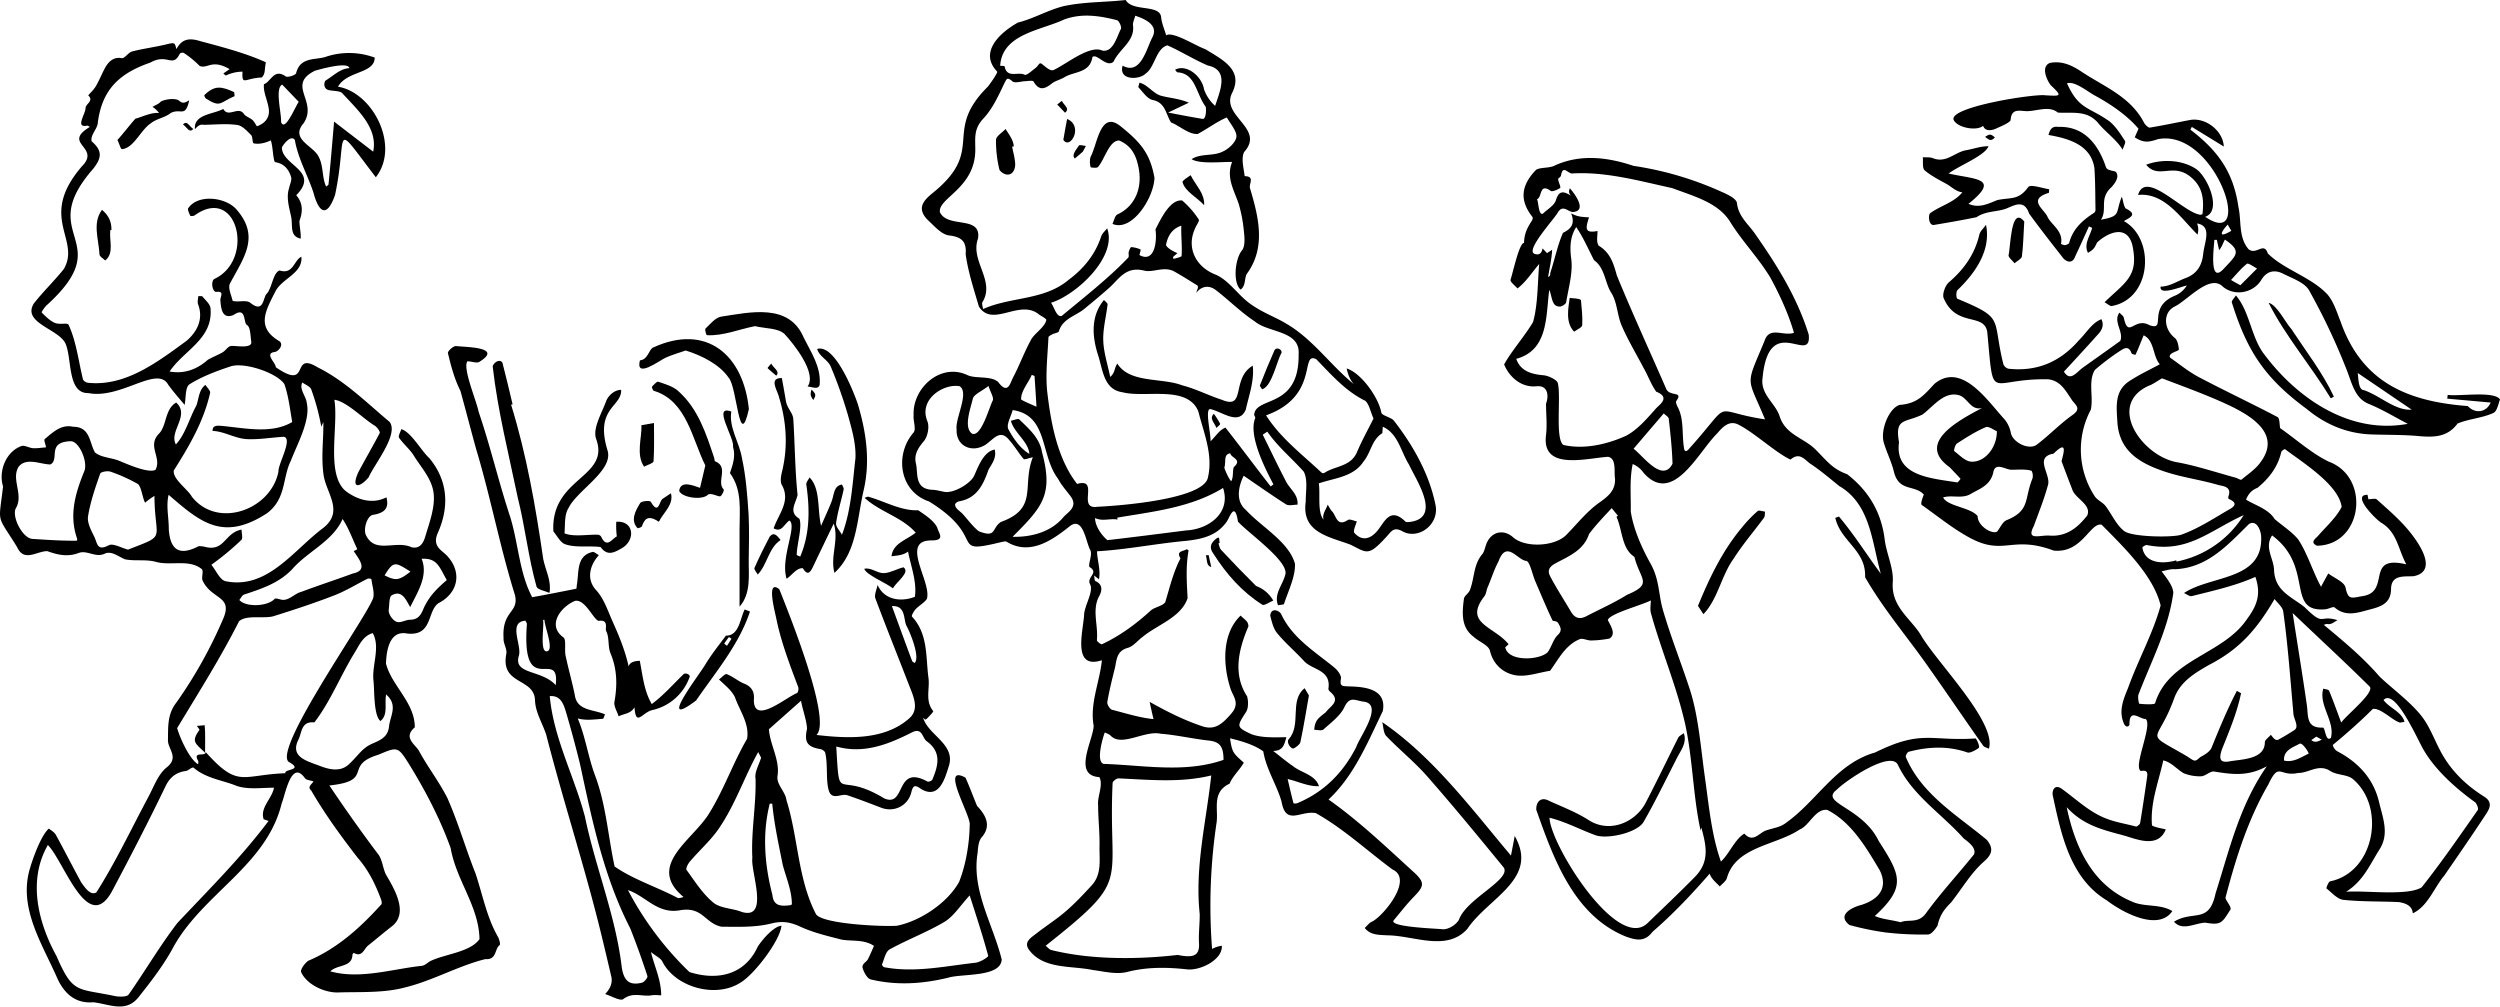 <svg viewBox="0 0 1796.7 723.4" xmlns="http://www.w3.org/2000/svg">
	<style type="text/css">
		path { fill: black; }
		@media screen and (prefers-color-scheme: dark) {
			path { fill: white; }
		}
	</style>
	<path
		d="M1543,308.9c4.7,7.6,9,.3,13.9-3.1,8.8-6.3,17.8-12.6,26.6-19,2.7-6.4-5.4-14-.6-20.3,1.1,1.2,2.7,2.2,3.1,3.5,3.4,15.8,7.4-.7,18.5,5.5,12.9,4.6-2.5-13.1,19-21.5a18.5,18.5,0,0,0,7.8-7c-3.6.6-20,7.6-18.8.8,6.7-.1,12.4-4.2,18.6-6.4,7.7-3.1,11.2-9.1,12-17.2s6.7-20-4.4-21.8a12.2,12.2,0,0,1,.3,8c-11.9-11.7-23.7-30.4-42.7-28.5,5.3-18.5,32.4,12.6,44.5,14.2.5.2,1.8-.3,1.8-.6,1-9.3.6-18.1-7-25.2-13.5-12.9-24.2,1.1-33.5-10.1,10.6-4.1,25.3-3.8,35.5,2.8,8.3,5,19.5,30.3,6.9,34.6,36.3,24.7,7.5-63.7-33.9-55.8-6.9,2.3-10.3,2.8-16.7-1.3l2.7-6.2c-8.4-9.8-19.8-17.5-31.3-23.8-5.1-2.7-14.7-10.8-20.1-8.8,8.6,18.9,15.3,16.6,30.4,27.2,4.6,3.7,8,9.1,11.3,14.2.7,1.2-1.1,4.1-1.7,6.3-4.6-7.5-12.3-12.6-17.8-19.4-8-9.3-18.7-6.6-28.8-7.3-6-5.1-14.9-1.1-22.1-1-5.3-.1-11.3-2.4-11.8,6.5-1.1,2.1-7.3,4.5-10,5.8s-8.1,2.9-9.8-1.8c-4,3.8-18,1.8-21.1-4.1-4.3-9.4,58.5-19.1,66-17.8,11.1.6,12.2.8,3.7-7.3-2.8-3.6-7.3-13.4-.5-16,9-1.7,16.4,2,23.8,7.1,16.6,10.7,34.5,17.7,44,36.3,1,1.4,2.9,3.3,4,3.1,9.6-1.6,19-3.6,28.5-5.4,11.5-2.3,24.1,7.8,24.6,19l-23-14.1c-.3.7-.7,1.3-1,2,19.8,15.1,30.9,30.5,34.5,55.5,2.3,10.1-.1,21.6,7.2,30.3,5.5,4.8,11.1-5.6,13.9,3.1,11,11.1,29.9,16.7,41.4,28,5.5,5,8,13.7,11,21.2,15.1,42.8,47,56.9,89.8,60.4.6.1,1.3,0,1.7.3,5.5,5.7,13.4,4.2,16.3-2.7l-31.2-2.8.3-2.7c8.5,1.2,33.1-3,37.6,3.2-1.2,3.5-2.2,8.7-4.8,9.8-8,3.7-17.7,4.2-25.7,7.6-7.2,9.8-17,10-27.9,9s-23-.8-34.5-1.2c-17.4-.7-32.8-7.3-45.9-18.2-29.9-22-42.9-41.3-53.9-76.6-.5-1.1,1.9-3.4,2.9-5.1,10.2,12,10.9,30.5,20.7,42.8,23.9,31.7,61.5,57.2,102.8,49.5-9-4.7-18.2-10.3-28-14.3s-11.9-14.1-15.5-23.5a459.6,459.6,0,0,0-27.4-58.1c-3.2-5.7-12-8.6-18.7-12s-12.1-1.4-15.6,4.4c-5.8,9.6-19.3,12-27.7,4.9-9.3-9.4-25.4,9.8-34.4,14.2s-8,16.3-.3,22.5c2.1,1.6,2.9,5.5,3.1,8.5,0,1.3-8,2.3-6.3,5.8,6.8,4.8,13.4,10.2,20.8,14.1,18.6,9.8,37.7,18.8,56.4,28.6,1.6.8,1.4,5.4,1.9,8,10.7,7.4,22.8,18.3,35,24.1,30.3,11.3,24.3,59.9-8.5,60.4-4.7-2.1-2.1-4.4.6-6.9,5.9-6.9,13.1-13.1,17.1-21-2.1-15.9-27.9-31.8-40.7-41.5-.3-.2-2.5,1.2-2.7,2.1-2.5,10.8-8.8,18.9-17.1,25.7-4.2,1.6-6.6,4.4-8.2,8.5,6.9,4.2,16.2,6.8,20.5,13.9,5.7,4.9,12.3,9,17,14.7,6.6,9.9,10.7,23.8,16.4,34,2-3.8,3.6-6.7,5.2-9.6,4.3,3.4,11.6,6.1,12.4,10.2,1.9,8.8,3.9,7.6,11.7,6.2,21.7-2.8,1.5-30.1,32-22.9-5.9-10.7-6.5-23-18-29.9-3.5-2-21.9-20.2-9.9-20.1.3,1.5.6,3,.6,3.2,2.3,0,5-.8,6,.1,7.6,6.8,15.4,13.5,22,21.2s23.5,30.1,4.6,34c-7.2.4-16.2-1.2-16.3,9.3s-7.8,12.7-15.5,14.7-16.9,5.6-25-1.5c-1-1-4.4,1.1-6.8,1.3-28.7,2.4-7.6-30.5-38.2-53.1-5.7,8.6,1.1,16.5,1.4,24.6.5,15.5,12.7,19.5,21.9,26.9,14.7,14.5,10.1,5.2,23.7,9.4-1.7.9-3.2,2.2-5,2.7s-2.5-.5-4.8.7c14.1,11.7,28.1,23.3,40.1,37.2,9.6,9.1,20.7,17,29.2,27.2,6.8,8.1,10.3,18.9,15.6,28.3,7.3,12.9,17.8,22.9,30.3,30.7,6.5,4.1,3.9,8.7,1.2,12.8-9.7,14.8-19.8,29.4-29.8,43.9-7.5,8.9-11.8,22.1-22.7,27.2-.3-5.6-5.5-7.4-10.1-8.1-13.2-.6-26.5-.2-39.7-1.6-4.3-.4-8.3-5.1-12.2-8.2-.3-.3,1.4-4.8,2.6-5.1,31.8-6.5,40.3-53.1,16.5-73.4-4-3.5-11.5-2.8-16.2-5.8-8.5-5.6-15.5,1.4-23.2,1.3-13.7,3-13.6-8.4-21.5,8.3-14.8,25.5-23.4,53.2-30.8,81.4.1,2,4.5,6.4,3.6,8.5-6.2,9.5-6.4,11.4-18.2,9.4-7.7.4-16.3,6.2-22.4-.7,14.1-8.5,25.2,1.9,29.9-20.4,10.1-31.9,17.2-63.1,36.8-91.3-13.8,7.7-25.7,5.7-37.8,3.8-2.8-.5-6.1,3.2-9.3,3.4a30.9,30.9,0,0,1-12.4-2.1c-5-2.7-8.9-8-14.9-9.3-3.4,15.6-9.5,30.6-8.1,46.7,1.6,1.3,7.4,2.2,9.9,2.9-5.3,13.2-19.5,7.6-28.9,4.7-16.1-4.4-30.2-7.4-42.3-20.7,6.1,29.2,18.6,56,46.8,67.8,8.9,4.2,20.5,1.5,29.1,6.9-10.1,14.9-36.2.7-46.9-7.6-26.7-16-33-47.7-39.1-75.9-.4-4.1,1.9-7.6,6.4-4.5,8.8,6.3,16.9,13.9,26.4,18.9s17.9,5.8,27,8.3c.8.2,2.9-1.5,3.1-2.6,1.7-10.5,3.3-21.1,4.8-31.7.4-2.9,1.4-6.7-4.2-5.6-6.2-2.4,8.8-33.4,3.3-37.4-4.2.3-11.8-8.3-11.6,4.2-1.1,2.1-3,1.3-3.9-.7-4.1-9.1-.5-17.5,2.9-25.8,7-19.6,18.1-39.6,23.4-59.3-5.2-21.6-27-42.4-42.4-58-8.3-1.9-14,20.7-34.4,18.6-31.1-11.6-36,5-62.5-10.4-11.3-6.4-21.7-14.9-32.4-22.4-1.1-1.2,1.1-6.2,1.5-7.5-6.8-7.3-17.8-1.7-21.5-16.4-1.7-7.1-5.1-13.7-7.2-20.7-2.8-9.3,3.8-25,11.3-27.3,12.4-.9,17.1-6.5,25-15.1,19.7-16.3,38.4,12.5,50.7,25.8a22.1,22.1,0,0,1,4.3,9.6c1.5,6.8,13.1,12.5,18.7,8.2,8.8-6.7,16.5-14.8,25.5-21.2,6.9-4.8,2-7.3-.4-10.9-4.4-6.4-8-13.8-17-14.8-43.8-.9-38.8,18.6-43.8-34-2.2-14.1-22.3-3.1-31.3-24.3-1.2-2.7,1-9,3.6-11.3,10.9-9.3,18.7-20.2,22-34.3.6-2.6,3.1-4.7,4.8-7.1,3.8,18.4-7.9,34.8-20.5,46.9-1.1,1-1,5.7-.1,6.2,34.6,14.4,24.7,13.4,33.1,47.1a5.4,5.4,0,0,0,3.7,3.2c20.4,2.2,37.1-4.9,50.5-20.4,5.3-5.1,9.3-12.5,16.2-15.2,1.9,3.6.8,7.2-1.7,10.1C1559.9,290.6,1551.5,299.7,1543,308.9Zm202.8,373.8c13.5-1.1,44.3,3.2,54.3-3.2,14.2-17.9,27.2-36.8,40.3-55.5.7-1-.5-4.1-1.7-5.5-14-10-28.9-23.4-37.2-37.8-4-6.5-20.4-44.9-28.8-35.8,4.3,5.9,13,8.3,15.1,15.7-1.4.1-3.1.8-4,.3-5.5-2.1-13.3-10.4-18.8-9.6-8.9,8.9-19.3,18.1-28.8,25.9a7.4,7.4,0,0,0,3.2,4.5c15.2,8,26.1,19.7,30.1,36.6,2.6,11.1,7.5,22.6.4,33.8S1758.3,674.8,1745.8,682.7ZM1611.9,303.6c-5.1-5.7-3.8-17.3-11.6-20.8-2,4.7-3.7,9.5-5.9,14,0,.1-2.6-.5-2.8-1.1-2.2-6.2-5.9-3.2-8.9-1.3a172.9,172.9,0,0,0-17.4,13.2c-5.1,8-.9,19.8-3,28.7a61.2,61.2,0,0,0,2.8,62.1c1.8,2.8,5.6,4.3,7.7,6.9,4.6,6,7.8,13.8,13.6,18.2s35.6,4.7,41.2,2.5c11.6-4.2,22.3-11.1,33-17.4,2-1.2,9.7-4.5.9-8.2-.3-.1-.5-1.2-.3-1.8,2.8-7.4-4.4-7.4-7.4-8.3-13-3.8-26.6-5.5-39.3-9.9-16.9-5.8-31.9-14.4-33.1-35.5-.6-10.8-2.2-22.1,8.6-29.2C1597,311.1,1604.7,307.5,1611.9,303.6Zm55.4,234.7,3,1.7c-2.9,14.1-8.5,27.2-13.8,40.5-1.3,4.2-3.1,10.1,5.4,8.5s25.4-1.2,25.5-13.7c-.1-1.7,2.8-3.6,4.3-5.4,1.4,1.5,2.8,4.3,5.2,3.6,4-2.2,7.9-4.5,11.7-7s-.7-8.2-.7-12.2c-2.2-24.4-3.9-48.9-7.3-73.1-.5-3.2-4.1-6-6.2-8.9-12.5,21.3-24.7,35.8-47,47.3-10.1,5.8-20.4,11.7-25,23.6-12.3,34.6-23.3,23.2,9,42.1,5.9,3.9,5.6,4.2,9.6.6,2.8-1.5,6.4-3.5,7.9-6.3C1654.6,565.7,1660.3,551.7,1667.3,538.3Zm-44.4-87.4c-3.3-.3-6.5.9-9.7,1.5,3.2,4.3,8.4,10.6,8.4,15.6-3.5,25.8-15.8,48.9-25,72.9-.7,2,.2,6.7.7,6.7,3.9.4,10.9.7,11.2-.4,9.9-32.1,49.1-34.8,66.3-60.8,7.3-9.9,9.9-18,5.8-30-14.6,6.5-30.2,9.9-45.7,13.8-1.6.4-3.7-1.4-5.6-2.2,19.5-13,57.5-8.8,55.4-41.3-.4-4.1-3.3-11.5-8.7-8.3C1660.7,433.5,1646.1,449.9,1622.9,450.9Zm-9.4-137.2c-4,2.3-6.7,4.4-9.7,5.4-30.8,14.2-3.7,51.7,21.7,55.1,13.8,2.7,27.3,7.2,40.9,10.9,1.5.4,3.6,1.9,4.2,1.4,4.8-4,10.4-7.7,13.9-12.8,16.8-22.9-13.4-36.6-31.2-44.4C1640.1,323.6,1626.6,318.7,1613.5,313.7Zm128.8,247.4c3.2-4.9,23.7-21.2,20.6-25.7-18.7-18.5-35.5-33.9-55.5-53,3.6,23.6,6.9,43.2,10.2,66.2,1.1,7.6-.7,16.7,11.6,16.1,1.7.3,1.8,10.7,5.7,7.4,3-12.1-9-23.4-5.5-35.4,1.5.5,3.8.6,4.2,1.6C1736.6,545.5,1739.2,552.9,1742.3,561.1ZM1484.2,335c-8.2,2.2-10.3-7.4-16.7-9.2-10.9-2.9-18.5,8.4-26.3,14-12.9,6.1-19.8,2.3-16.7,19.9-3.4,24.6,23.9,25.8,41.7,28.8.7.1,2.5-2.5,2.5-2.6-2.5-2.8-5.2-5.5-7.8-8.3C1435.9,359.9,1468.7,343.3,1484.2,335Zm-3.2,77.7c-.1,6.9,10,13.2,13.9,11.2,2.2-2.5,3.8-6.8,6.7-8.2,17.4-6.9,12.7-15.2,18.8-30a8,8,0,0,0-.6-5.5c-3.9-1.4-10.2-.8-14.5-.8s-11.5-5.7-13,1.6c-2,9.8-10.1,12.1-16.3,15.8s-13.6.5-19.8,2.5C1459.2,405.7,1475.9,406.4,1481,412.7Zm60.3-39.4c1.1-4.9,5-16.1-5.6-5.6-.4.4-1.3.2-1.9.5-11.7,3.4.4,15.2-2.4,22.7-2.7,9.9-6.6,19.5-10.1,29.1-5.6,10.6,4.4,6.3,11.1,6.7,12.3,1,20.5-5.6,27.4-14.5,3.1-7.6-8.2-11.9-10.6-18.1S1543.9,380.3,1541.3,373.3Zm82.4,71.2a2.9,2.9,0,0,1,.2.9,73.5,73.5,0,0,0,48.3-33.4c-25,11.4-40.1,27.4-69.7,21.5-1.1,0-3.2,1.4-3.1,1.9C1601.3,447,1614.5,447.2,1623.7,444.5Zm-128.9-92.8c-2.3-.9-6-3.8-8-2.9-7.2,3.1-14,7.4-20.6,11.7-1.4.9-2.5,5.1-2,5.5,3.9,3,8.1,7.5,12.4,7.6C1486.3,374,1494.9,363.4,1494.8,351.7Zm158.1-137.5h-1.8c-.2,4.9-4.1,32.8,6.9,20.6,8.8-9.5,13.3-12.3.7-20.8-1.4,2.5-2.3,5.6-4.2,7.6C1654,219,1653.4,216.6,1652.9,214.2Zm99.1,94.2,1.5-2c1.5,4,.2,15.6,5.1,15.8,11.9,4.1,22.5,14.9,34.3,14Zm-82.2-61.6,12-12c-2.5-1.3-6.3-4.2-7.3-3.4-4.2,3.3-7.7,7.7-11.4,11.6C1664.5,243.9,1666,244.7,1669.8,246.8Zm49.1,336.6c-.3-1.6-4.3-7.5-6.3-7.2-5.2,2.8-12,4.9-11.4,12.2C1707.8,590,1713.2,586.1,1718.9,583.4Zm-55.6-375.7-2.6-4.5C1655.3,209.1,1654,213.2,1663.3,207.7Zm61.1,363.5-3.6,2.5c2.6,2.1,4.8,1,7.5-.3Z"
		transform="translate(-59.7 -41.8)"/>
	<path
		d="M897.8,67.2c4.8-3.2,22,8,28.1,9.9,12.1,7.5,27.7,14.8,19.3,31.5s24.1,25.4,8.6,42.5c-2.3,4.9-.1,12.1.4,17.3,7.5.1,3.1,5.3,3.8,8.5,6.2,20.7,11.8,42.7-2.3,61.8-1.8,3.5-.6,8.5-4.4,11.2-5.6-4.7-4.2-22,1.1-28.3,2.4-3.3,1.7-9.5,1.2-14.2a103.4,103.4,0,0,0-3.7-19.2c-3.5-10.1-9.1-19-4.7-30-7.6-.2-23.1,1.7-29.1-2,6.3-4.3,15.7-2,22.4-5.5,4.2-1.8,9.5-6.8,9.8-10.7s-4.3-9.2-6.9-13.8c-7,2.9-14.1,8.3-21,11.9-6.6.3-12.9-5.9-19.1-8.3-3.9-6.2-4-14.4-13.4-16.2-3.8-.9-6.8-5.7-9.9-8.9-.5-.5.4-2.3.6-3.5,6,1.5,9.8,7.8,15.5,9.4s13.1,2,20,5l-14.9,7.1c8.9,1.7,17,3.3,25.2,4.6,2.3-.7,2.2-7.5,1.8-8.8-6.9-9.1-7.2-24-20.2-24.7-.6,0-1.2-1.3-1.8-1.9,8.5-4.4,19.4,5,20.8,14.1a28.9,28.9,0,0,0,8,11.9c3.3-10.3,10.5-25.7-5.2-29-9.9-4.2-19.2-10.1-29.1-14.5-8.2,2.1-9.1,16-15.7,20.3-4.2,4.5-19.6,5.2-16.5-5.7,13,7.1,17-12,21.4-20.4s-4.4-12.9-12.3-15.5c-.6,2.4-2,5-1.6,7.3,1.2,11.2-9.8,16.5-14,25.7-5,4.7-12-6.2-15.2-3.3C843,94.5,831.7,93,824.7,97.3c-2.9,1.8-6.6,2.5-9.2,4.6-5.2,4.1-9.1,5.2-13-1.5-.6-1-4.3-.3-6.6-.2s-6.9,1.5-8.5.1c-3.8-3.1-4-2.4-6,1.6-4.2,8.8-8.4,18.1-14.9,25s-6,12.8-5.9,20.4c1.3,29.6-27,36.5-25.4,47,5.6,11.9,29.9,2,27.4,18.9-5.9,16.1,12.6,30.2,3.2,45.7-.7,1,.2,3.3.4,5,20.1-9,43.9-6.1,61.5-21,10.7-7.9,19.1-18.1,23.4-31.2.7-2.2,2.8-3.9,4.3-5.8,7.5,20.6-22.4,48-40.4,53.5,2,2.1,4,10.9,7.8,9.4,16.2-13.5,33-26.5,47.7-41.8.8-.7.1-2.8.4-4.1s1.3-3.5,1.8-3.5a19.5,19.5,0,0,1,6.7,1.7c.3.1-.5,2.6-.8,4,11.4,6.2,12.7-11.3,11.5-18.4,3.5-6.8,10.4-21.9,19.2-20.8a64.3,64.3,0,0,1,11.9,13.6c.8,1.1-2,4.5-2.8,6.9-5.9,13.1.2,26.8,14.5,32.6,9.7,3.8,16.4,14.8,25.4,21.2s17,9,25.3,13.9c19.4,11.1,32,29.9,49.1,43.8-2.9-3.3-4.3-7.1-5.2-11.3,10.2,3.1,22.8,20.5,24.9,31.6.5,2.5,7.1,3.3,9.2,6.1,13.9,17.9,25.6,38.8,29.9,61.1,2.2,13.7-12.5,24.4-23.8,18.3-6.2-3.5-8-.1-10.9,3.1-14.1,15.6-14.5,12.2-26.9,6.3-15.9-5.8-34.9-8.9-31.8-30.8-.1-6.7,1.7-15.5-1.4-21.5-8.6-9.7-18.9-18.1-26.2-28.8l-3.3,2.2c5.7,11.5,11.2,23.1,17.2,34.5,3.1,5.2,8.4,8.9,7.8,15.8-2.7,0-6.2,1-8.2-.2-10.5-6.7-20.7-13.9-30.5-20.6-3.6,7.3-6.2,18.1,1.6,24.6,10.9,12,31.1,23,35.3,38.8.2,9.5-4.8,19.2-7.9,28.7-.2.7-2.8.6-4.3,1-3.3-8.5,3.9-15,5.4-22.9.8-9.8-26.7-29-34.2-37.2-2.3-15.1-6-3-8-.1-7.2,10.3-17.7,12.6-29.2,13.9-21.3,1.9-42.8,6.3-64.1,7.5.2,6.5,2.7,13.6,1.4,20.1l-3.5-2.7c.3,1.8.3,3.8.9,4,5.9,2.5,4.6,7.6,2.7,10.9-5.3,10-.5,20.9-1.6,31.6.1,1.1,3.1,3.2,3.7,2.9,13.1-6.2,24.5-14.6,35.1-24.3,2.8-2.4,8-3,10.3-5.8,3.2-10.6,5.9-22,11-31.6-3.4-5.4,2-5,4.3-6.5.2-.2,1.5.6,1.5.9-2.1,11.4-1.3,23-.7,34.2-4.7,13.9-21.7,19-32.3,27.8-3.6,2.6-6.7,6.8-10.7,7.9-8.2,2.2-7.9,8.8-9.3,14.7-2,8-4,16.1-5.4,24.2-.3,1.7,1.8,5.1,3.4,5.6,9.8,2.5,19.7,5.7,29.8,6.7-1-4.1-1.9-8.3-2.8-12.4,12.3,6.9,24.9,13.3,38.3,17.7,9,2.8,14.3-2.2,20.5-9.4s1.4-11.9-.5-17.3c-5.7-17.1-6.6-39.9,7.1-53,3.5,3.5,5.5,4,5.6,7.8-7.1,16.4-11.3,34.5-.9,50.3.9,3.6,1,8.4-.8,11.2-6.6,10.3-7.3,10.8,4,16,7.4,2.7,16.8,2.2,25,2.1-1.7,5.9-2.5,9.7-9.5,9.9,4.5,3.4,9.1,7.4,14,10.7,6.1,5.1,16.3,6.3,18.9,14.6-7.7.4-15.7-3.7-22.5-5.1,1.2,5,2.6,11.3,4.2,17.4a4.5,4.5,0,0,0,2.8-.1c19.2-8,32.9-21.9,42.3-40.3,2.4-7.4,20.5-31.3,4.8-32.7-5.8-.9-9.5-4-13.3,4-3,6.3-9.6,11.1-15,16-1.3,1.2-4.4.3-6.7.3.6-7.4,3.3-8.5,8.4-12.7,3-4.3,11.2-7.9,3-14.7-.6-.5-1.3-1.5-1.2-2.1,2.1-13.8-11.6-13.4-17.5-19.9s-13.8-13.2-19.7-20.5c-2.5-3.3-3.5-7.9-4.6-12.1.4-5.4,5.3-4.5,7.7-1.5,8.1,17.6,24.2,27.1,38.3,38.7,2.4,1.9,5.3,5.8,4.8,8.2-1.1,5.7,1.4,5.1,5.3,5.4,12.2.2,27.7,1.9,24.8,17.7-10.9,22.5-20.5,46.3-39,63.6,22,15.5,41.7,34.4,61.6,52.5,7.6,7.1,7.2,9.7-.1,17.2-5.3,5.4-10,11.5-14.9,17.4-1.9,4.6,30.8,5.6,35.1,6.1s10.1-3.3,12-6.8c5.3-15,37.3-28.7,32.3-37.4-18.2-22.2-36.4-44.4-55.3-65.9-9-10.2-19.7-18.8-29.1-28.6-2.2-2.2-2.1-6.6-3-10.1,36.6,25.1,63.9,61.9,92.5,95.9.9-4.7,1.8-9.3,2.7-14.1,17.6,30.9-18.8,44.2-34,66.7-14.8,16.7-38.5,4.8-57.6,4.7-6-.4-12,0-16.2-5.3,1.8-1.6,3.3-3.9,5.4-4.6,8.4-4.4,29.7-30.5,14.6-37.4-18.3-13.5-35.3-29.4-55.1-40.5-10.9-2.2-21.6,9.5-24.7-8.4-3.5-12.1-11-23.2-13.1-36-6.5-4.8-16-7.5-23.9-9.4,1.5,10.5,2.5,10.9,9.9,17.5-2.9,5.2-8,9.6-10.2,15.1-13.1,6.1-7.9,18.4-9.4,28.2a404.2,404.2,0,0,0-3.2,90.6,19.3,19.3,0,0,1,7-2.3c.7,9.8-14.9,17.8-24.6,17-14.5-1.6-28.7-1.9-43.3,1.8-7.7,2-16.7-.3-25-1.4-15.3-3.2-34.7-.4-45.3-14-4.8-6,1.1-9.2,4.9-12.2,7-5.5,14.5-10.2,21.2-16s12.5-12,18.4-18.4c7.7-8.2,5.6-18.7,5.8-28.5s-1-19.5-1-29.3c-.7-6.3,3.9-14.5.9-20.2-19.4-1.2-4.6-26.1-4.1-36.8-2.9-16.2,4.3-31.2,5.9-47.2-21.5,7-13.5-20.6-12.8-32.4.1-6.7,7.1-17,4.3-22.2s6.8-8.1-.4-12.4c-1.2-1.9,2.5-9.2.4-12.5-3-5.5-5-24.3-14.6-16.8-12.8,10.2-28.8,21.4-45.6,11-1-.3-2.4.2-3.6.4-38.9,9.4-8.9-2.6-51.9-29.2-21.5-7.2-24.9-33.8-11.1-49.6,2-2.6-.5-8.4,0-12.6-.9-19.3,19.5-37.9,38.9-28.5,6.1,2.6,16.9.2,21.9,4.9,7.1,9.5,8.7.3,10.6-3.2,4.6-8.6,7.9-17.9,12.6-26.5,2.3-5.2,10.4-9.5,11.4-15.1-1.3-1.6-3.4-2.5-5.2-3.7-13.9-11.7-33.4,9.8-43.3-5.8-3.6-12.3-7.8-25-9.5-37.6.7-8.9-2.6-12.4-11.9-13.5-5.3-.6-10.3-6.4-14.7-10.5-11.4-10.7-.1-17.2,5.9-22.5,34.1-29.6,4.3-41.9,36.7-74,2.7-3.5,7.3-10.2,6.6-10.8-13.5-14.1,2.6-28.3,15-35.2,11-2.7,21.4-8.9,32.5-11.7,14.7-3.3,30.4-2.8,44.9-4.5,4.8,8.7,24.9,2.8,25.5,12.6C894.7,58.8,896.6,63,897.8,67.2Zm75.1,324.2,2-1.5c-6-11.3-18.2-35.2-13.1-47.6.3-.8-1-2-.7-2.8,1.5-13,32.5-3.9,31.9-43.2,1.2-17.1-21.7-15.2-31.5-23.5-10-6.6-18.6-15.3-28.1-22.6-4.7-3.6-10.2-2.9-13.9,2,.2-1.7,1.8-3.7.8-5.2-5.5-3.4-11-6.9-16.7-10.1-7.2-4-15.3,1-21.5-.6-13.5-3.4-18.2,6.2-25.5,12.6s-11.9,10.2-17.9,15.1-15.3,6.8-18,15.9c-.4,1.1-3.1,1.3-4.6,2.1s-2.9,1.5-2.9,2.3c-.6,12.7-2.1,25.4-1,37.9,2.6,23.1,7.3,49.1,21.6,67.4,16.6-4.8-.6,18.8,14.7,16.4,15.2-.7,74.1-5.1,79.1-20.2,4.3-16.6-2.7-32.5-6.7-48.4-7.9-19.1-38.2-9.4-54.5-13.7-13.9-2-14.1-16.8-17.8-27.5-4.1-13.2-4.9-27.5,4.5-38.8.9,1,2.7,2.2,2.6,3.2-1,8.7-3.4,17.4-3.1,26s3.2,17.4,5,26.1c3.7-3.3,2.7-6,5.1-9.6,8.9,14.3,32,10,46.5,15.6,9.8,2.5,19,7.3,28.6,10.4,17.7,7.5,6.5-15.1,22.2-24.5,1.3,10.7-2.7,21.3-5,31.6-5,11.8-17.1,1.3-25.5-.4-4-.3.5,17.9.2,23.2,4.7-4.9,6.4-8.1,10.7-9.9C951.4,363.1,962,377.4,972.9,391.4ZM906.1,728.1c10.5,2.1,15.9,1.2,15.3-8.5-.4-7,.6-14,.5-21-3.6-33.6,4.7-66.3,8.3-99.5-22.1,5.4-44.2,3.1-66.7,2.1-1.5,0-4.2,2.2-4.2,3.4-3.4,74.9,14.7,67.1-48.1,116.9,1.4,1.1,2.7,2.8,4.2,3.1C844.3,731.8,878.3,731.3,906.1,728.1ZM802,370.4c-3.2.7-6,1.9-6.6,1.3-3.6-4.2-6.4-9.1-10.1-13.3-6.7-8.6-11.1-1.3-17.3,3-10,6.3-21.3.8-20.8-10.8-1.2-8.1,9.3-26.5,2.2-31.2-11.2-2.2-29.8,9.2-23.2,25.2,1.6,3.9.2,11-2.5,14.2-4.3,5.1-7.3,9.8-5.7,16.3s-1.4,18.2,11.8,18.7c2.9.1,5.8,1,8.7,1.5,6.4,1.2,18.6-5.8,21.3-11.6s6.6-17.4,14.8-18.8c1.4,5.9-1.8,9.8-4.5,14.5-3.7,10.7-8.3,20.5-21.1,22.7-1.1.2-2.7,1.3-2.9,2.2-.1,2.8,3.3,4.7,5.1,6.5,4,4.3,7.4,9.2,11.9,12.8,13.1,5.1,9.1-2.3,16-6.7C806.3,407,793.8,391.1,802,370.4Zm244.8-27.8c-2.3-5.4-3.1-10.1-5.8-12.7-14.2-6.9-24.4-18.7-35.3-29.9-12-6.1,2.6,26.4-36.1,40.3,10.3,16.3,26,28.1,39.9,41.2a2.3,2.3,0,0,0,1.8.3c7.7-5.3,19.2-4.4,23.7-15.2C1038.5,358.3,1042.9,350.5,1046.8,342.6Zm6.4,10.5c-7.7,4.7-8.1,13.7-13.5,20.3-7.3,11.3-21,11.9-32.2,15.8,1.2,7.2-1.2,20.9,3.4,26-1.1-3.9,1.8-7.2,3-10.7,1.1,1.7,1.9,3.6,3.3,5,2.9,3.2,3.4,11.2,11.2,6,1.3-.9,4.2.6,6.4,1-.6,2.4-2.5,5.9-1.9,8.1,5.2,6,11.1,5.1,16.4-1s9.1-18.1,20.5-6.9c.4.4,1.6.3,2.4.3,24.1-2.5,5.8-29.2,0-41.5-5.8-9.3-7.8-22.2-18.7-27C1053.3,350.6,1053.2,352.7,1053.2,353.1ZM778.5,89.1c.5,0,3.1,0,3.2.4,1.7,8.9,9.7,3.6,14.3,6,1.4.8,5.1-2.7,7.6-4.6s2.6-3.6,3.9-3.6,6.1,5.9,9.2,4.9c8.9-3.9,26.2-18.5,35.3-14,7.9,1.2,10.3-10.1,13.3-15.6.6-1.6-1.4-5.9-2.9-6.3-12.6-3.2-25.4-5.2-38.1-.4C807.7,63.7,779.9,66.2,778.5,89.1ZM939,587.9c.1-10.2-3.2-13.1-10.8-13.9-11.6-1.3-23-4-34.5-4.9-11.4-2.5-28,9.7-35.8,1.4-1.1-1.1-2.8-1.6-4.2-2.3-1.6,4.1-6.5,21.1-.8,22.6C881.3,591.7,911.3,597.6,939,587.9ZM862.7,413.8a5.9,5.9,0,0,0,.2,1.4c-5.6-1-10.8,1.5-16.2-1.1,0,5.8,4.8,12.6,8.9,15.9,18.9-2.2,37.8-4.6,56.6-7,16.1-.8,32.4-12.5,26.5-30.5C915.6,406.6,888.8,409.4,862.7,413.8Zm-75.3,13.8c13.2.3,27.7-3.3,36.7-14.3,3.5-3.7,10.4-7.4,5.1-14.7-3.1-4.2-6.7-8.1-9.1-12.7-13-17.2-6.9-45.6-32.6-49.4-1.2,4.6-4.6,10.1-3.2,13.6,3.4,6.4,8.6,14.1,15.2,17.9-.8-9.1-10.9-14.9-13.3-23.8,2.1-.4,5.1-1.8,6-1,7,6.8,14.7,13.3,16.4,23.7C816.9,397.5,808.7,406.3,787.4,427.6ZM770.1,319.2c-5.4,4.1-10.1,5.9-11.2,8.9-1.4,6.5-7.1,21-.5,25.4,6.5,2.5,12.2-19,14.8-23.9C774,327.4,771.7,324.1,770.1,319.2Zm132.6-92.7c.1.5.3.9.4,1.4,2-.7,5.7-1.3,5.8-2.2.5-7.1-.5-14.4-.2-21.7-6.6,2.1-9.8,7.4-11,13.8.4,2.1,5.7,5,8.2,5.9ZM803.2,312l-2-.8c-2.2,5.4-8.1,12-7.6,17.8,3.6,2,7.4,3.5,11,5.1C804.2,327.1,803.7,319.6,803.2,312Zm136.4,66c.9,2.6,2.8,7.1,4.9,9.7,1.9-2.9.8-7.9,2-10.3,6.3-5.5-2.2-6.5-2.6-9.8C938.8,368.3,941,373.4,939.6,378Z"
		transform="translate(-59.7 -41.8)"/>
	<path
		d="M92.8,363.3c-.4-2.4-1.7-5.2-1-5.9,6-5,11.9-10.8,20.4-8.9,12.5,0,11.6,11.4,15.8,18.5,4.5,3.7,11.8,3.7,17.2,5.9s20.8,9.2,26.2,6.6c4.9-8.8-6.5-17.3,2.9-26.4,5.3-6,3.9-17.3,12-22,10.2,9.2-5.4,20.8-.2,30.1,6.9-7.4,9.7-18.9,14.7-27.9,1.9-5.2,1.7-11.1,6.5-14.9,1.2,1.9,3.8,4.3,3.4,5.8-4.6,20.4-15,38.2-26.1,55.7-.9,6.3,9.9,13.3,13,18.9,18.5,23.4,56.8,9.4,62.2-18-.3-5.6,10.5-23.7,3.9-25.1-8.8.5-17.7,2.1-26.4,1.7s-16.3-5.6-24.8-5.9c-.2-3.7,2.7-3.9,5.5-3.7,16.7,1.4,36.6,6.3,51.7-2.7-1.6-9.2-2.6-18.5-5.6-27.2-5.4-8.2-28.9-16-38.6-12.8s-20.6,7.2-29.6,12.9c-3.2,2-2.5,10-3.5,14.8-3.4-4.1-7.9-9.1-11.8-14.5-7.9-14.3-33.9,10.6-57.5,6-15.1.3-11.6-24.9-16.3-35.5s-31.6-14.9-22.7-29c6.7-8.5,14.7-16.2,21.5-24.7,12.4-21.5-18.8-36.8,12.9-73.7,14.1-14.1-14.7-16.1,5.8-28.4-.7-.3-1.4-1-2-.9-8.9,1.8-1-8.4-1.1-12.9.4-3,6.1-4.9,1.9-8.9,5.2-5.6,5-4.9,10.6-16.8,1.7-3.3,5.1-11.5,13.5-9.9,2,.4,4.7-4.1,7.4-4.8,7.7-2,15.6-3,23.3-4.8s7.2-1.9,8.6,3.1c3.8-7.3,9.2-8.2,16.9-5.8,15.3,4.1,33.4,8.8,47.4,15.3-1.2,5.2-.1,8-3,10.9-12,.4-14.4,6.3-13.8-4.2A27.9,27.9,0,0,0,222.2,96c-.5.2-1.3-.9-2-1.4l4.5-3.1c-12.8-7.5-15.7,0-21.5-2.3a69.4,69.4,0,0,0-11.5-9.4,2.9,2.9,0,0,0-2.8.6c-5.2,10.6-8.8-.6-21.2,6.4-22.6,7.8-35,19.8-37.8,44-.7,4.1-5.5,8.5-4.3,12.6,7.8,6.7,7.3,11.9,1,19.8-42.9,49,19.2,50.6-33.8,98.4-1.3,1.4-3.4,4.5-3.1,4.8,2.8,2.8,5.7,5.8,9.3,7.4s9.1-.3,10,1.4c5.6,12.2,7.1,26.1,10.3,39.1.2,1.2,2.4,2.5,3.7,2.6,27,2.8,50.1-15.1,70.7-30.1,7.2-6.1,12.5-15.2,8.4-26.2-.7-1.7,0-4,.1-6,1,.1,2.6-.2,3,.3,2.2,2.7,5.6,5.5,5.8,8.5,1.9,22.1-19.1,30-29.4,45.4,10.4,1.9,19.7-1.5,27.4-8.4,3.3-1.9,6.9-3.3,10.2-5.1s4-4.8,7.2-4.9,14.6,2,13.9-2.9-.6-10.7-3.2-12.2-.2-13.6-9.6-7.1c-8.1,3.2-8.9-4.4-9.4-10.4-.5-2.4,3.6-7.1-3.3-6.2-2.7-.8-3.6-7.7-1.1-9.3,29.5-13.7,16.8-67.8-14-45.8-.6.6-3.1.7-3.2.4-.9-1.8-2.2-4.7-1.5-5.5,7.1-10.4,27.2-7.9,34.8,1.1,17,19.6,5,34.5-5,53.4-1.2,3.3,1.2,8.1,2.1,12.1,3.7,1.2,10-.9,12.7,1.4,9.5,7.7,9.1-3.2,11.5-6.2,4.1-3.8,4.7-15.6,9.6-17,9.8,3.1,10.2-7.4,15.6-9.9,1.2,11.9-13.8,15.5-18.6,24.8-7.4,14.5-14.1,26.1,3.1,36.1,2.7,2.7-.8,6.8-3.3,7.5-8.3.9.4,7.7.4,11,25.6,17.7,10.2-12.1,30.1.1,19.6,9.7,35.2,25.4,51.8,39.3,6.5,9.1-11.1,30.3-15.2,39.8-6.9,8-12.8,8-7.3-3.9,5-9.4,10.4-18.6,15.3-28,.4-1-1.7-3.9-3.3-5.1-8.3-4.9-20.5-17.7-29.3-18.8,3.1,18.8-6.2,53.1,7.9,65.4,8.1,6.3,19.3,10,29.5,4.7,2.3,8.4-2.1,11.4-9.6,12.6-4.5.7-7.3,11-4.9,15,6.7,13.2,21.2,3,32.6,8.3,6.5,1.5,8.7-4.1,9.7-7.3,3.1-10.4,7.4-21.6,6.1-31.8s-8.9-18.2-14.3-26.9c-2.9-4.6-7.4-8.2-10.5-12.7-.8-1.2,1-4.1,1.6-6.2,7.1,2.1,14.2,15.4,20.1,20.8,13.8,16.6,14.3,35.5,6.1,53.9-4.1,9.3,2.6,12.2,6.2,15.8,11.4,11.7,9,27-5.7,34.6-8.3,5.8-4,23.8-22.5,21.8-12.8-2.5-14.9,12.4-15.2,21.6,4.1,16,20.8,28.1,20.7,45.8-8.7,7.5.4,12.2,3.1,17.1,6.3,11.6,14.5,22.1,20.4,33.9,7.7,17.4,13,36.1,20.1,53.9,5.2,15.5,8.1,31.8,16.4,46.1.8,1.8,1.7,5,.9,5.6-3.7,2.9-1.9,10.6-10.2,10-18.8,4.6-37.6,15.3-56.8,20.1-15.3,4.3-31.9,3.4-47.7,3.8-10.2.8-23.7-5.3-27.9-14.6-.7-1.7,2.7-6.6,5.3-8.2,20.8-8.8,37.3-23.8,52.3-40.4.6-.6.3-2.6-.2-3.7-4-10.9-9.1-21.1-16.8-29.9-12-15.5-23.5-31.3-33.3-48.2-3-2.7.1-4.3,1.6-6.6-2.1-.8-5.2-.9-6.2-2.4-9.8-13.7-14,11.8-16.7,18.3-10.9,44.5-56,64.3-77.5,102.6-6.9,13-16.1,24.9-25.3,36.5s-20.9,5-32.6,3.7c-13,1.1-20.7-6.5-25.5-16.5C90.1,720,72.3,694,81.5,665c2.1-7.1,7.8-22.9,13.3-27.7,1.9,1.4,4.1,2.7,5.1,4.6,6.2,11.3,12,22.8,18.2,34.1,2.3,3.1,6.5,9.9,10.9,7.1,14-22.1,25.1-45.7,37.4-68.7,3.9-7.3,7-16.2,13-21,9.3-7.3.9-13.2,1-19.6.2-9.3-.6-18.6,6-27a327.1,327.1,0,0,0,33.7-60.3c7.2-16.5-8.1-13.7-14.6-27.1-1.4-2.2.8-7.1-.8-8.6-9-7.4-22.6-2.2-32.9-5.2-7.5-2-14.9-.4-22.1-1.8-4.4-1.6-9.6-6.3-14.5-4.2-6.7,3.4-12.9-2.7-18.9-.4-8,3-15.1,1.4-22.6-1.3-7.5-.1-16.7,8.2-21.7-2.9-14.9-24.2-13.4-15.6-10.1-43.6-3.4-10.8,1.9-24.9,13.1-29,2.3-.9,5.5,1.3,8.4,1.5S89.9,363.5,92.8,363.3ZM252.7,631.8l-3.5-1.2c-2.8-8.5,6-14.7,7.4-22.7-8.8,0-18.9,1.5-26.8-1.3-10.4-4.2-22.3-5.4-31.1-13.2-1.9,0-3.8,2.4-5.5,2.5-6.8.9-11.3,4.4-14.4,10.7-12.3,25.5-25.3,50.7-38.6,75.7-17.5,32-34.5-21.7-46.1-33.2-14.6,25.4-7.1,55.6,6.3,80,11.9,27.4,14.7,22.7,42.6,28.7,3.1.4,8,.5,9.2-1.3,11.9-17,22.4-35,35-51.4C209.6,681.3,233,658.1,252.7,631.8ZM187,565.1c2.1,7.3,9,22.5,15.1,26,0-.9.4-1.9,0-2.5-4.2-7.4,5.5-2.6,5.4-6.3,23.6,26.2,25.6,16.4,57.3,15.2-1.2-3.2,13.7-1.9,2.3-8.2-10.8-9.5,53.1-99.7,60.3-116.5,2-3.8-.2-9.8-.8-14.8a3.7,3.7,0,0,0-2.7-.3c-8,4-15.7,8.8-24,12-14.4,5.6-29.1,10.4-43.8,15-6.9,1.9-19.3-1.2-24.6,3.6C218.2,514.6,202.2,539.9,187,565.1Zm196.6,86.3c-7.2-20.3-18-41.1-29.6-59.9-8.4-13.5-8.5-13.1-22.6-7.2-25.2,7.7-2.3,18.6-35,22,11.4,17,23.3,33.8,35.6,50.1,2.5,4,2.9,9.2,4.9,13.6,5.7,9.9,16.6,27.2,5,37.1-6,4.6-11.7,9.5-17.6,14.2-3.1,2.4-4.2,8.8-10.4,5.3a2.9,2.9,0,0,0-.9,1.3c-.2,9.3-10.9,6.9-15.9,12,21.4,5.9,44.3-1.7,65.9-4,2.5-.4,4.5-2.9,6.9-3.8,10.2-4.7,28.1-6.2,34.4-15.4C403.9,693.2,387.6,674.5,383.6,651.4ZM292.1,345.1l-1.5,3.4a162.9,162.9,0,0,0-7.2-26.8c-.8-2.2-4.2-3.4-6.4-5-2.6,4.7,2.8,9.9,3.2,14.9,2.8,12.2-7.1,29.8-11.5,41.4-6.1,12.2-3.2,27.1-17,37.6-31.4,20.4-47.6,7-70.8-13.2-2,7.9.2,16.6.1,24.7,1,15.2,7.8,19.2,20.9,12.5,1.1-.6,2.8-.1,4.3,0,15.1,4.4,14.5-9.8,27.1-12.2,0,2.5,1.1,6.1-.1,7.4a195.4,195.4,0,0,1-21.6,17.9c3.4,4.1,6.1,10.9,10.2,11.8,30.2,6.2,49.1-22.7,70.5-38.5,14.8-12,1.7-24.8-.1-38.2S292.3,357.6,292.1,345.1Zm45.1,195.8c-1.3,6.8,1.6,14.6-4.1,19.1-5-4.1-4.2-22.2-5-29.1-1.2-11.3,5.1-23.8-.5-34.1-6.8,1.9-9.5,8.2-12.8,13.7-10.1,16.2-17.7,35.7-29.2,50.5-9.6-1.1-8.9,7.5-11.4,12.3-6.1,12.1,5.3,15.2,14.2,18.5,7.2,2.9,15.6,5.2,21.9-.6s8.8-10.4,14.3-13.6,13.7-4.2,14.7-13.8C340.1,556.2,346,548.6,337.2,540.9Zm-226.6-182c-17.7.5-7.7,13.1-14.7,16.7-7.4-.1-17.1-5.3-22.8,1.6-5.7,9.2,4,20.2-2.2,30.2-2.6,6.4,5.2,21.4,12.2,21.7,10.6.7,21.1,1.4,31.7,1.3.2,0,.5-1,.4-1.3-6.1-17.1-1.3-33,5.1-48.7C123,373.7,116.6,358.9,110.6,358.9Zm41.1,77.9c28.5-11.1,19.2-5.8,19-38.6a46,46,0,0,0-6.7,4.9c-2.1-3.8-2.4-10.7-5.1-13.4a116.4,116.4,0,0,0-19.7-8.9c-2.2-.8-7.1.1-7.5,1.4-3.5,10-7,20.1-8.7,30.5-.8,4.6,2.1,10.1,4.4,14.7s1.9,10.8,10.4,6.3C141,432,146.9,435.6,151.7,436.8Zm162.2,1.1,2.6-1.4c-3.5-7.3-6.1-15-10.6-21.7-7,16.1-25.4,23.4-36.5,36.4-9.7,9.9-21.9,13.8-34.3,17.9-1.4.5-2.3,2.6-3.4,3.9,4.6,5.3,20.2,4.8,25.4-.8.9-.8,3.7.5,5.6.7,5,.4,8.9-4.7,13.7-5.8,12.2-4.6,24.6-8.6,36.8-13.1C324.3,451.7,318.3,444.4,313.9,437.9Zm66.9,20.8c-5.4-9.5-6.9-16-18.1-15.3,5,12.1-3,24.1-8.2,34.7-3.2-5.5-6-12.5-13.2-8.5-2,1-1.7,6.6-2.2,10.1s2.9,8,5.7,9,6.4-1.5,9.6-1.5c5.8-.1,7.8-3.3,9.8-8.3C368.1,470.5,373.2,465.2,380.8,458.7Zm-26.1-6.1c-11-6.9-12.1-7.9-18.6,2.7C344.1,459.3,346.4,459.1,354.7,452.6Z"
		transform="translate(-59.7 -41.8)"/>
	<path
		d="M1381.3,413c11.1,13.2,19.8,27.2,30.1,41.1-6.4-22.6-7.4-50-29.9-63-6.8-5.5-13.4-11.2-20.7-16-3.9-2.6-7.6-8.8-14.3-3-10.6-4.9-25.4-18.9-37-24.9-6.6-3.7-11.4,1-15.7,6.1-13.6,13.3-31.8,52.2-52.9,28.3a17.8,17.8,0,0,0-7.8-6.3c-2.4,11.1-1.2,22.8-1.4,34.1,2,13,8,26.3,14.3,37.6s5.6,21.7,8.6,32.4c5.6,19.5,13.2,38.4,19.5,57.7s7.9,42.2,10.9,63.5,4.8,41.5,11.5,60.4c6.1-5.7,10-16,16.8-20.1,6.4,7,10.6-.6,15.7-2.3s9.8-2.2,13.5-4.9c23.1-16.1,36.4-43,64.8-51.1,33.8-16.7,39.8-7.9,72.3-10.1,1.5,1.9,3,6.1,2.2,6.8s-5.9,4-8.1,3.3c-14.1-4.9-28.2-4.2-42.3-.5-1,.3-2.4,3.1-2,3.8,11.3,26.9,37,41.8,58.3,59.6,4.3,5.6,4.5,9.7-2.3,15.6-9.2,8.1-15.7,19.4-23.5,29.3-5.3,5.2-8.1,9.4-9.7,16.6-1.7,2.7-4.5,6.4-6.9,6.4a226.1,226.1,0,0,1-30.8-1.5,204,204,0,0,1-25.6-5.3c-9.3-7.1,1.5-12.7,8.7-14.5,13.2-4.3,19-12.8,13-24.9-9.6-16.1-20.2-34.4-37.6-43.3-8.6-1.3-12.9,11.4-20,14.1-17.1,11.5-45.8,12.1-52.2,34.8-.6,2.3-3.4,4.1-5.1,6.1-2.7-2.9-6-5.3-7.3-9.2-12.8,14.7-26.4,29.1-41,41.7-5.7,7.6-11.8,6.1-19.2,3.5-37.4-15.1-52-56-64.4-91.1-.3-5.2,3-9.9,9.3-6.4,9.5,4.3,19.4,8.1,28.2,13.7,14.6,9.5,32.5,2.4,40.5-11.2,8.3-15.8,16-32,24-47.9.7-1.4,2.7-2.2,4-3.3,2.7,7.4-2.9,13.2-5.8,19.6-7.6,14.8-14.8,29.8-23.1,44.2-4.6,7.9-26.6,12.8-35,9.4-10.8-4-21.5-9.7-32.6-12.4.5,19.2,49.2,97.4,70.8,75.4,11.3-10.9,22.7-21.7,33.7-32.9s8-22.8,4.6-35.5c-.2.9-.4,1.6-.5,2.3-5.7-25.7-5.6-53.6-11.8-79.6s-16.8-50.9-23.9-76.7c-.8-2.9-.1-6.3-.1-9.2-6,3.3-29.5,9.4-30.9,14.1,1.9,4,6.3,10.1,1.2,13.3a74.3,74.3,0,0,1-13.4,1.4c-2.7,0-6.1-1.9-8.1-.9-10.3,4.3-15.1,14.4-21.2,22.7-8.5,1.3-17.4,4.7-25.4,3.1s-15.4-7.3-17.8-17.5c-1-4.1-8-6.5-11.8-10.1-9.1-6.8-8.2-17.3-6.9-27.3.3-2.1,3.3-3.8,4.2-6,3.4-8.4,2.5-18.2,8.8-25.8,1.9-2.2,2.2-5.7,3.5-8.5,3.7-8.1,12.2-9.8,18.9-3.8,8.8,7.7,30,6.6,38.2-1.8s15-17.1,24-23.4c6.6-4.7,11.3-8.8,11-17-.9-4.8,1.3-14.6-5.1-15.7-16,1.1-47.8,10.1-44.5-15.6.9-7.4,0-15,0-22.6,2.2-5.8,1.3-13.3-6.7-12.5-11.5,1.2-20-7.2-23.4-15.7,5.1-9.4,15-20.6,20.8-30.5,3.5-12.6,3.2-27.9,4.4-41.7-5.8,6.8-9.2,12.6-15.6,17.6-1.8-2.1-5.4-4.7-5-6.3,1.6-4.5,6.2-26.5,9.7-26.4.2-7.1,2.4-10.9,5.8-16.3a2.8,2.8,0,0,0,.3-2.3c-9.2-11.6-8.7-22.4,2.6-34,3.4-2,9.9-.9,13.9-3.3,18.4-8.1,37.5-5.7,56.1.5a237.9,237.9,0,0,1,63.8,18.9c4,1.7,10.2,4.8,10.5,7.8,1.1,9.9,8.3,15.2,13.2,22.4,15.8,22.6,30.2,45.7,38.4,72.2,2.3,22.7-28.7-17.2-33.2,31.3-1.6,11.7,9.3,18,12.3,27.4,4.2,13.2,17.2,15.5,25.4,23.5s12.1,14.2,23.1,18.1c15.4,11.9,24.6,27.3,27,47,1.3,10.3,6.5,20.5,5.8,30.5-1.3,17.4,12.2,25.7,19.7,37.3,10.6,19.2,55.2,63.2,49.4,82.5-1.4-.7-3.4-1.1-4.2-2.3-12.8-18.1-25.2-36.5-38-54.6-15.4-22.3-33.3-42.8-46.8-66.4.9-19.4-17.6-25.6-21.4-42.6ZM1188.8,195.1c4.7,2.6,8,2.6,12.9,2.9-2.3,7.3-3.7,11.8,6.1,9.8.1,3.4-1.1,7.7.9,10.6,8.3,5,10.6,12.7,13,21.4,11.2,27.3,23.6,54.2,35.4,81.3,2.4,6.1,12.8,1.4,7.3,8.9-.5.9.3,2.7.8,3.9,5.1,9.1,3,20.5,4.9,30.6.3,2,1.8,1.6,2.8.6,33.8-37.4,14.4-28.1,55.3-21.9-13.1-31.7-14.3-22.9-.4-56.3,3.5-10.9,13.2-3.3,21.2-5.9-3.9-13.5-10.3-27.5-17.1-39.9-8.5-14-20.2-26-28.8-39.9s-26.3-18.4-41.6-24.2c-23.8-5.2-48.3-12.1-72.5-10.5-3.9-1.5-6.1-5.6-7.5,1.6-.2,1-2.1,1.8-2,2.5.2,2.2,2.2,5.6,1.4,6.3s-5.5,3-6.7,2.1c-8.5-6.1-6.1,5-9.9,5.9,1.2,2.2,1,11.7,4.2,10.5,3.3-3.2,8.2-5.9,9.4-9.7,2.2-7.3,5.6-6.5,10.8-3.3-1.7-2.1-1.6-3-.8-5.3,3.2,3.5,12.1,15.4,3.4,16.9-3.9,1.4-7.9-6-11.9.3-2.2,4.4-24.3,28.1-16.6,30,3.2,1.1,5.1-.8,5.5-4l3.2,3.4,3.7-2.4c-.3,6.6-1.9,13.1-2.9,19.6,2-.9,1.3-2.3,1.7-3.4,3-9.1,5.2-19.9,9-28.4C1189,206.3,1191.8,202.4,1188.8,195.1Zm-39.4,104.6c3,8.6,10.4,11,19.6,11.8,3.7.3,10.1,3.5,10.3,5.8,2.4,9.5-2.1,40.1,4,44.3,15,3.4,31.5-.5,45-6.6,8.3-4.4,15-12.3,21.4-19.5,2.6-2.9,10.8-8,.3-12.2-3.6-5-6-11.7-9.1-17.1-5.3-10.1-11.2-19.9-15.7-30.3-3.3-7.6-3.2-17-7.6-23.8s-4.4-17.7-12.3-23.3c-4.1-7.9-7.8-16.5-12.8-23.8-4.2,6.6-4.7,13.7-3.7,22,1.6,10.2-1.8,21.3-3.5,31.9-.2,1.3-2.5,2.8-4.1,3.2-6.6.5-5.8-7-8.1-12C1170.6,269.5,1172.5,293.4,1149.4,299.7Zm276.2,404.9c5.5-2.4,12.7,1.2,18.2-6.4,10.7-14.7,23.2-28.2,34.6-42.4,1.8-4.8-4.1-8.8-7.5-11.5-15.7-17.6-37-31.1-47.2-52.8-5.2-10.8-38.1,11.7-44,17.9-12.6,9.6,18.3,12.3,30.2,36.8,15.6,24.4,20.2,32.8-2.8,53.9C1412.7,702.6,1419,702.8,1425.6,704.6ZM1221.4,413.2l1.1-.7L1218,407c-5.4,5.8-11.7,12.4-16.3,18.6-3.8,11.6-14.3,15.8-23.4,20.7-5.5,2.8-6.7,5.6-4.4,9.9,4.5,8.6,9.9,16.8,14.8,25.2,2.7,4.6,6.2,5.8,11,3.3,9.8-5.1,20-9.6,29.3-15.4,19-8,9.5-10.6,5.3-27.3C1225,436.1,1225.8,422.6,1221.4,413.2Zm-77.5,91.6-2.4,2.2c2.1,10.6,24.6,9.3,30.4,3.6,2.9-3.8,4-9.3,7.4-12.5s1.8-5.7.4-8.2-3.9-1.2-4.4-2.5c-4.3-9.1-8.2-18.5-12.2-27.8-2.2-5.1-3.9-14.4-6.6-14.7-6.3-.6-14.2-15.4-19.9.5-3.2,5.8-5.2,12.7-7.9,18.8-.8,2-.9,4.3-2.1,6C1111.2,489.9,1133.4,491.8,1143.9,504.8Zm89.8-140.5c6.7,4.9,20.7,24.9,28,10.8-.3-10.8-1.5-21.6-2.7-32.4-.2-1.4-2.4-2.5-3.6-3.8Z"
		transform="translate(-59.7 -41.8)"/>
	<path
		d="M527.5,726c3,11.7,7.3,20,7.4,31.1-2.3,0-4.6-.4-6.8,0-6.6,1.2-13.6-2.6-20.4,2.7-2.1,1.7-8.6-2.2-13.1-3.6,3.5-3.6,5.7-8,4.3-13.1-3.2-13.7-6.4-27.4-9.9-41.1-11.3-44.2-25.4-87.8-36.7-132-2.6-8.2-7.9-16.2-8.1-25.1-.8-16.3-25.1-10.6-20.6-33.3.6-3.5-2.3-7.4-2-11.1-1.3-20.1,11.2-18.1,8.2-31C419,435,412.4,399.5,402,364.9c-3.9-14-7.5-28.1-11.4-42.2-4.3-8.5-6.8-17.9-9-27.2-.2-1.3,3.8-5.1,5.8-5,7.8.9,34.5.7,16.4,11.6-2.4.7-5.4-.7-8.2-.6-3.6,4.8,6.7,28.7,8,36,8.5,24.9,14.5,50.8,22.8,75.9,5.8,18.7,6.6,40.6,15.8,57.6,10.6-1.9,21.1-4,31.7-6.1a10.1,10.1,0,0,0,.3-2.4c1.8-9.3-.6-21.2,11.3-24,1-.4,3.1,1.5,4.6,2.3-6.1,6.6-9.5,16.9-2,25.1,5.5,5.9,8.3,14.5,11.7,22.2,4.8,10.6,9.2,21.4,11.7,32.7.9-3.9,6.3-4,8-4.1,2.1,10.6,3,21.5,8.6,31.1,8.4-6.2,15.3-14.2,22.9-21.5,1.2-1.1,4.5,0,4.4,1.8a37,37,0,0,1-26.8,24c-7.4,1.6-11.9,12.5-12.9-2-2.7,4.7-7.1,4.4-11.4,6.5-1.1-3.5-3.6-7.3-3-10.4,2.1-12,2-23.3-2.8-34.8-2.1-4.9-.7-11.5-3.2-16.1-.9-1.7,2.2-8.4-5.3-7.3-3.6-.5-9.6-15.6-16.9-14.4-9.9,3.9-20.7,17.3-8.6,26.2,2.4,1.5.7,8.8,1.7,13.3,2,9.5,4.7,18.8,6.6,28.2,1.6,11.5,13.4,10.2,21.7,13.9-.5,1.1-1,3.2-1.6,3.2-6,.4-12.2,1.4-18-.3,5.6,13.2,7.5,27.9,12.6,41.4,7.8,20.9,9.2,43.3,13.9,65,13,9.2,30.8,14.9,45.3,22.6,1.1.5,2.9-.4,4.3-.6-27.6-22.9,7.4-41.2,18.8-60.9,10.3-16.7,16.9-35.9,26.8-52.8,1.9-10.7-5.3-20.2-8.7-29.9-2.5-5.2-7.4-8.8-11.5-12.8,1.9-1.3,4.4-4.3,5.6-3.8,4.5,1.7,8.2,5.1,12.7,6.9s7.4,5.2,6.8,11.3c-.4,18.9,23.1-1.6,31-4.6.8-.5,1.3-3,.9-4.2-6-15.9-12.1-31.8-15.6-48.4-.6-3.9-8.1-30.1,2-22,6.3,16,38,94,26.7,104.7,22.4,2.6,48.7,3.9,66.5-11.8,7.6-6.4,3.3-15.7.2-23.5-8.1-21-16.5-41.8-24.4-62.9-.9-2.6,1-6.4,1.6-9.6,4.9,11.1,17.3,12.3,26.8,8.5,1.6-10.7-2.9-22-4.9-32.5-3.5,2.7-7.7,2.8-11.9,3.4,1.1-9.5,10.9-11.7,17.4-17-10-11.3-26-15-36.7-25,.9-.3,2-1,2.7-.8,11.8,3.3,23.6,10.3,35.8,9.7,4.8,3.4,11,7.1,13.7,12.5.9,3.9,6.2,9.2-4.2,9.2-22.2-.1-1.1,28.1-3,40.7.2,2.8-5.8,5.8-8.6,9-1.2,1.4-2.9,4.5-2.4,5,11.8,12.7,9.8,29,11.9,44.3,1,7.8-2.6,16.3,3.4,23.7.3.3-2.7,3.6-4.5,5.3s-1.8-.3-2.7-.4c3.7,12.4,23.2,18.8,18.5,34.3-2.9,9.2-6.9,24.1-19.6,17-4.7-3.3-6.1-3.4-7.5,2.3-2.5,9.7-12.5,14.4-21.6,10.9s-16.2-6.2-24.4-9c-4.4-1.4-11.1,4.1-13.3-3.5s-.5-18.1-2.5-26.9c-.2-1.1-2.1-2.5-3.4-2.7-9.7-1.6-11.8-5.1-9.7-14.7-.2-5.8-3.6-15.1-4.3-20.1l-23.1,20.5c.8,11.2,8,22.2,6.2,33.5-1,6.2,5.7,11.3,6.4,17.4,8.5,27,8.1,56.8,21.3,82.1,5,7.1,48.7,9,58.2,8.2,16.3-3.3,36-16,44.6-31.5,4.9-12.4,7.4-27.6,7.6-40.8,1.4-6.1-21.9-44.5-3-34.1,3,6.7,5.5,13.6,8.3,20.3,6.6,6.9,10.4,14.6,3.2,22.7-2.2,2.7-2.5,7.3-2.8,11.1-4.5,26.9,11,51.1,17.3,76.5-.5,13-28.4,10.1-38.2,13.1-18.5,4.5-37.2,5.8-55.9,1.3-2.4-.5-4.9-5-5.8-8.1s2.6-4.2,3.8-6.5,2.9-6.3,4.3-9.5c-7.1-4.8-15.4-3.2-23.2-4.5-10.1-2.6-20.4-5-29.7-9.3-7.2-3.3-12.8-4.3-20.9-2.3-11.5,2.9-23.9,2.4-35.9,2.3-12-2.6-13.4-14.7-29.7-11.8s-24.5-10.2-37.4-14.5a229.1,229.1,0,0,0,44.2,58.9c19.5,6.2,39.5,2.5,49-18.1,2.9-4.7,11.3-14.7,17.1-15.2-.8,10.5-19.6,35.2-29.6,41-17.7,11.3-46.7,3.3-56-15.3C534.5,730.4,531.2,729,527.5,726Zm79.2-139.7c-1-1.8-1.5-2.9-2.1-4-9.7,17.4-16.3,37.1-27.5,53.8-5.9,9.1-14.5,16.5-21.6,24.9-1.4,1.6-3.1,5.1-2.4,6,6,8.2,11.6,17.2,19.3,23.5,5.1,4.2,13.7,4,20.4,6.7,20.2,6,6.2-29.1,7.6-38.8-1-19.2,2.8-37.8,2.3-57C601.8,596.8,605.3,591.2,606.7,586.3Zm54-8c2.6,43.3-.2,16.2,34.5,37.3,15.9,6.8,7.5-25,31.1-12.1.7.4,3.2-.6,3.5-1.5,4.5-10.6,6.4-19.9-4.1-27.5-3.3-2.4-3-10.2-10.7-6.3C697.9,576.9,680.2,583.8,660.7,578.3Zm95.9,107c-6.8,7.4-11.4,14.9-18.1,19-12.6,7.5-26.6,12.7-39.4,19.8-3,1.7-3.9,7-5.5,10.8-.2.4.9,1.9,1.5,2,21.9,4.2,43.9-.8,65.7-3.2,3.4-.4,9.3-4.1,9.1-5C766,714.3,761.3,700,756.6,685.3ZM454.8,542.1c2.7,30.1,17.7,57.7,25.3,86.7,7.5,36.3,22,70.9,26.4,107.8,1.4,9.8,5.2,13.8,14.7,11.4,1.6-.5,4.1-3.6,3.8-4.7-3.8-11.6-7.9-23.1-12.4-34.4-19.1-37.2-27.4-77.7-36.1-118.2-3-12.1-6.2-24.1-9.7-36C464.9,548.2,462.9,541.4,454.8,542.1Zm159.9,77.3h-1.8c-5.5,21.8-3.7,43.9,1.9,65.5.7,7.3,5,8.3,11.5,7.6a5,5,0,0,0,2.5-.7c0-10-4.1-19.1-6.6-28.6C619.3,648.6,616.1,634.1,614.7,619.4ZM438.4,490c-.2-.2-.8-2.1-1.3-2.1-12.6,1.1-1.9,18.2-4.6,25.5-3.7,13.4,16.3,9.5,26.6,20.8C462.3,506.1,434.1,545.8,438.4,490Zm262.3-12.6c4.8,13.1,9.6,26.3,14.5,39.4.2.6,1.2,1,1.8,1.5,4.2-4-3.2-22-5.7-26.5S711,476.8,700.7,477.4ZM451,487.3h-1c.9,4.3-2.6,23.4,2.8,22.6S451,492,451,487.3Z"
		transform="translate(-59.7 -41.8)"/>
	<path
		d="M272.6,182.1c4.9,5.7,4.8,11.8,2.3,18.5,0,3.9,1.2,8.6.9,12.7-8.1-1.7-5.6-9.3-6.8-15.4s-3.9-14-1.5-21c.5-2.7,2.1-5.7,1.4-7.9-1.7-5.5-5-9.7-11.6-10.7-1.4-1.8-1.5-11.9-3-15.6-3.7,1.8-8.5,3-12.3,2.1-1.1-.4-.5-4.7-1.9-6-2.9-2.9-6.4-6.8-10-7.2-7.9-1.1-16-.2-24-.1-2.9-.6-4.5,1.2-6.3,3.1-1.1-10.7,13.4-10.7,20.4-14.5,3.5,6.7,10.8-2.4,14.8,3.6,1.3,1.9,4.3,2.7,6.1,4.3s2.9,4.7,3.4,4.5c5.5-2,9.1-6,8.4-12.1s-4.2-12.4-3.5-18.1c5.1-1.8,7.2-11.6,15.6-5.6,1.3,1,7.2-.9,7.5-2.3,3.1-12.3,14.4-9.1,22-12a53,53,0,0,1,34.5.8c-.1,11.7-19.8,9.3-26.4,20.9,25.2,4.2,44.8,42.7,27.2,65.1-32.5-42.5-19.8-31.9-29.3,12.7-5.7,16.3-11.5,13.5-15.6-1.9-4.2-12.6-11.1-24.5-13.3-37.6-2.7-4-8.3,3.1-9.3,5.4C262.3,160.8,289.9,164.6,272.6,182.1Zm27.2-52.9,28.1,21.6c3.6-17.2-11.6-30.3-22.2-42-2.2-2.3-9.1-1.2-11.4-3s-1.5-5.3-.6-6.1c5.3-3.2,10.6-8.7,17.1-8.9-.7-5-21.3.8-24.9,1.9-20.6,10.4,2.7,21.9-8.1,37.8-9.3,10.8,5.7,15.7,10.2,22.7s2.8,15.7,6.1,22.7c.6-.6,1.7-1.1,1.7-1.6C297.2,160,298.4,145.7,299.8,129.2ZM274.4,115l-11.9-12.4c-5.4,2.7-.4,20.6-.8,26.9C264.5,136.9,271.6,118.9,274.4,115Z"
		transform="translate(-59.7 -41.8)"/>
	<path
		d="M1460.1,166.5c19,4.4,38,2.9,14.3,21.8,7.5,3.3,13.8.1,20.7-2.7,9.8-2.1,15.2.4,22.3-9.4,1.7-2.1,9.8.8,14.9,1.6.1,0,.1,2.5-.2,2.6-15.6,4.8-3.2,11.8-.9,17.2s11.6,10.2,9.7,19.4a5.9,5.9,0,0,0,2.8,1c1.2-.2,2.9-.9,3.1-1.7,2.6-10,9.6-16.2,17.8-21.5a3.1,3.1,0,0,0,1.1-1.9c-.2-10.1-.1-20.3-.8-30.4-2.6-16.8-18.8-21.2-33-23.7,1-3.8,2.5-6.5,7-5.8,19.6-.7,29.3,14,34.3,28.9.9,2.6,5.2,2.4,7.1,3.4,2.9,3.5-.6,8.2-3,10.9-9.4,8.4-2.7,16-7.7,23.5,15-2.7,10.1-4.7,15-16.5,1,2.6,1.2,6.5,2.8,8.4,9.1,4.5,2.7,6.6-1.3,9.1,22.6,12.6,20.2,55.6-8.5,61-1.1.5-3.6-1.7-5.4-2.7,15.5-14.9,24.7-18.8,20-41-3.8-15-17.4-9.3-25.4-1.9-1.8,4-2.4,5-6.5,7.4-3.2-6.2,1.4-11.9,3-17.9l-2.3-1.1c-3.3,7.3-6.6,14.6-10,21.8-1.6,4.7-5.5,4.2-8.3,1.3-8.3-10.6-16.8-21.4-24.7-32.3-3.3-9.5-9-6.8-15.7-3.9s-15.1,1.7-22.1,6.5c-10.2,2.1-20.5,3.9-30.8,5.6-3.7.2-4-7-2.6-8.4,7.4-5.5,17.3-7.7,23.2-15.1-4.5-.4-7.6-3.9-11.4-6s-11.1-5.8-15.7-9.8c-1.8-1.6-1-6.2-1.3-9.4,2.4.2,5.1-.2,7.3.7,9.2,3.7,15.4-3.9,23.1-5.6,5.5-.9,11.3-3.1,16.8-3C1486.3,153.6,1469,160.1,1460.1,166.5Z"
		transform="translate(-59.7 -41.8)"/>
	<path d="M658.9,418.1c-5.4,11.1-10.1,20.9-14.8,30.8-1.9,3.9-3.8,7.2-7.4,1.3-4.5-.5-8.1,5.4-11.7,7.5-4.6-15,7.9-38,2-41.8-4,2.8-5.5,8.8-11.3,5.6,3.4-10.1,12.4-19.4,6-31-1.4-2.3-.8-6.3-.1-9.2,4.5-18.1,3.4-35.9-1.9-53.6-1.1-5.3-7.9-14.3,1.9-14.2,1,5.4,2,11,2.9,16.4s4.8,8.3,5.3,12.7c1.2,18.2,1.2,36.6,3.1,54.8-1.2,6.2-6.8,12.3,1.3,17.2,2.3,5.7-1.9,18.7-1.9,25.9,0,.4,1.6.9,2.5,1.3,7.1-16.6,6.9-34.3,4.4-51.7-.3-1.6,1.5-3.5,2.3-5.2,8,8.1,5.5,23,8.3,34.8,2.6-6,5.2-11.5,7.4-17.1s1.5-11.5,7.6-12.6c.5,1.2,1.5,2.6,1.2,3.7-1.7,8-4.3,15.9-5.4,24-.4,2.5,2.7,5.6,4.2,8.4,6.6-17.1,7.6-36.8,9.7-55,.5-10.3-2.6-20.9-5.4-31a324.7,324.7,0,0,0-12.3-34.7c-1.9-4.9-8.4-7.4-9.8-12.8,12.5-3.8,25.9,29.9,29.2,39.6,6,20.1,9.1,40.8,4.2,61.9s-4.8,44.7-21,59.4C656.2,441.5,662.8,430.1,658.9,418.1Z" transform="translate(-59.7 -41.8)"/>
	<path d="M427,332.6c11.2,36.2,17.7,73.6,23.1,110.9,1.6,8.2,6.1,15.8,4.5,24.4-3.2-1.4-8.6-2.3-9.3-4.5-5.9-21-8.2-42.9-13.5-64-6.5-31.3-14.4-62.4-18-94.2.2-2.3,4.9-6.1,7-2.7,2.6,9.9,4.9,19.9,7.3,29.9Z" transform="translate(-59.7 -41.8)"/>
	<path d="M457.4,423.7c-2.1-39,41.4-38.4,30.6-66.8-2.3-7.8,4.3-18.3,7.5-27.3,1.8-3.9,5.9-7.6,10.6-7.6.6,12.1-19,13-9.9,43.1,5,14.6-21.7,28.9-27.9,41.8-3.1,4.7-2.4,12.1-2.9,18.2,6.4,2.7,16.9.7,24.1,1a3.1,3.1,0,0,1,2.3,1.5c4,8.6,7.6,1.5,11.2-.3a60.3,60.3,0,0,1-.4-10.5c12.7-1,14.1,13.1,4,19-4.9,2.7-10.2,6.2-15.2-.8-7.1-1.2-18.2.7-25.6-2.1C462.4,431.7,460.1,426.9,457.4,423.7Z" transform="translate(-59.7 -41.8)"/>
	<path d="M889.4,169.6c-.5,14.6-16.3,39.1-30.2,33.1,1.1-2.3,1.8-6,3.6-6.8,12.6-5.8,17.9-18.9,15.3-32.9-1.7-9.5-5.2-16.4-14-20.2-7.2-.4-10.8,14.3-15.4,19.1-.6.8-5.1.4-5.2,0a14.6,14.6,0,0,1-.1-7.2c5-8.9,6.9-34,21.6-22.2S886.3,152.3,889.4,169.6Z" transform="translate(-59.7 -41.8)"/>
	<path d="M602.3,276.2c-11.5,2.2-22.7,7.1-34.5,6.5-.6,0-1.7-4.1-1.1-4.7,3.4-3.3,7-7.8,11.1-8.6,20.9-3.2,49-9.9,59.5,15,5.4,10.9,12.5,21,11.5,33.8-.9,4.2-5.9,1.4-8.7,1.4,7-9.6-10.1-30.8-16.6-37.8C618.8,277.5,609.9,278,602.3,276.2Z" transform="translate(-59.7 -41.8)"/>
	<path d="M566.6,376.3c-9.5-18.9-13.3-46.4-36.9-53.6-.8-.2-1.7-2.6-1.4-3s3.4-3.9,4.4-3.6c5,1.8,10.8,3.3,14.5,6.8,14.2,12.6,20,30.6,25.8,48.1.3.8.1,2.2.6,2.3,10.3,4.2.7,14.5,6.2,20.3.5.5-1,4-2.3,4.8s-6.9-2.9-9.1-1c-3.9,4-18.5,2.2-20.6-2.8,1-7.9,10.2-3.8,15-2.2C563.9,387.5,565.1,382.5,566.6,376.3Z" transform="translate(-59.7 -41.8)"/>
	<path d="M552.5,293.7c-4.9,1.7-9.8,3.1-14.3,5.1s-22.1,15.5-18.6,2c6-.6,6.3-7.9,9.6-9.3,38.3-17.5,64.8,5.4,68.7,44.3-7,31.4-8.4-16.3-14.6-22.6C577,303.8,563.9,297.2,552.5,293.7Z" transform="translate(-59.7 -41.8)"/>
	<path d="M591.2,477.8V422.4c0-14.2,2-28.4-6.9-40.6,2.1-6.3,4.2-11.9,2.2-19,1.3-6-15.3-30.6-1.2-25.2-2,11.1,5.8,22.2,7.6,33.3,2.9,13.2,3.9,27,4.8,40.5.5,10.8.3,21.7.1,32.5S599.7,468.2,591.2,477.8Z" transform="translate(-59.7 -41.8)"/>
	<path d="M1280,477.2c8.4-20.4,17.7-39.9,32-56.8a89.4,89.4,0,0,1,10.9-11.3c.9-.8,3.5.2,5.3.4-.2,1.5,0,3.2-.7,4.3-7.3,9.9-15.4,19.3-22,29.7-8.8,12.2-11.2,28.9-21.6,39.7Z" transform="translate(-59.7 -41.8)"/>
	<path d="M598.7,481.3c-8,24-24.6,43.4-38.7,63.9-28.6,21.6,1.5-17.4,6.4-25.5s9.9-14.1,15-21.1c9.5.2,10.1-12.1,13.5-18.8Zm-13.3,19.6-1.8-1.3c-1.2,1.6-2.4,3.1-3.4,4.7a10.9,10.9,0,0,0,2,1.6Z" transform="translate(-59.7 -41.8)"/>
	<path d="M144.1,142.4c4-4.4,8.8-10.7,12.9-15.3,5.5-1.5,11.3-4.6,17-4.1a18,18,0,0,0-4.7-4.4c1.8-1.1,4.2-1.9,5.7-3.5s10.7-3.4,13.6-.8,5.1.6,7.1-.4c-2.9,12.8-5.9,5.4-13.3,9.1-4.1,3.4-10.4,4.1-14.4,7.5-7.1,4.6-12.1,17.7-20.6,18.5C146.3,148.8,145.8,146,144.1,142.4Z" transform="translate(-59.7 -41.8)"/>
	<path d="M935.4,432.3c.6,1.6.8,3.6,1.9,4.7,8.2,8.8,16.6,17.5,25.1,25.9,5.8,2.4,9,5.1,12.4,10.5-2.7,1.1-6.6,3.9-7.9,3-14.7-9.3-25.8-22-35.1-36.6-3.3-4.4-2-7.6,1.6-10.6s2.2,1.4,2.9,2.8Z" transform="translate(-59.7 -41.8)"/>
	<path d="M787.1,147.2c.8,4.4,2.2,8.8,2.2,13.2-.6,8.3-7.4,8.6-11.3,3.5a87.4,87.4,0,0,1-2.5-21.6c.1-2.7,4.5-5.2,6.9-7.8,2.4,4,5.5,7.6,5.9,12.5Z" transform="translate(-59.7 -41.8)"/>
	<path d="M533.2,416.8c-8.2-5.5-10.4-1.6-12.2,3.3-.3.7-3,1.5-3.1,1.3-5.4-5.7-1.4-12.7,1.9-18.1,1-1.5,7-1.9,7.6-.9,5.7,9.9,6-.4,8.5-2.1s4-2.7,6-4C544,404.5,536.7,409.8,533.2,416.8Z" transform="translate(-59.7 -41.8)"/>
	<path d="M1734.8,328.1c-14.1-23.3-32.6-44.6-44.7-68.7,6,1.5,11.8,13.8,16.3,18.8,10.5,16,22.4,31.2,30.6,48.6Z" transform="translate(-59.7 -41.8)"/>
	<path d="M1000.4,541.6c-1.9,10.7-3.7,22.1-6.1,33.4-.3,1.8-2.8,3.5-4.7,4.6s-5.5-4.1-3.9-6.3c9.7-10.6.3-28,11.6-36.9Z" transform="translate(-59.7 -41.8)"/>
	<path d="M139,207.1c-1,7.4,3,16.7-3.7,21.9-1.4-1.4-3.9-2.7-4.1-4.3-.5-10.8-5.3-22.6,1.8-32.1,4.7,3.9,6.9,8.4,6.8,14.5Z" transform="translate(-59.7 -41.8)"/>
	<path d="M520.7,347.4l9-1.6c0,8.2.3,17.9-.3,27.5-.1,1.4-4.4,2.6-6.8,3.9C516.6,368.5,521.1,356.3,520.7,347.4Z" transform="translate(-59.7 -41.8)"/>
	<path d="M1514.5,201c-.6,9.7-.7,17.4-1.7,25.1-.3,1.8-3.4,3.2-5.3,4.9-1.5-2-4.4-4-4.3-5.8C1504.7,220,1504.7,188.9,1514.5,201Z" transform="translate(-59.7 -41.8)"/>
	<path d="M701.4,464.6c-6.3-4.7-18.9-9.5-20.6-14,4.8-1.3,9.5,3.4,14.3,3.1s9.8-3.3,13.9-4.2C714.1,453.1,704.2,459.7,701.4,464.6Z" transform="translate(-59.7 -41.8)"/>
	<path d="M228.3,110.9c-10.6,4.4-9.8,8.6-20.5,1.8-.7-.3-1.4-2.4-1.3-2.5,7.7-7.5,12.5-6.2,21.5-2.2Z" transform="translate(-59.7 -41.8)"/>
	<path d="M620.7,429.9c-8.6,5.6-9.5,17.5-16.4,24.8-.9-1.6-2.8-3.7-2.4-4.7,3.4-7.7,7.1-15.2,11-22.6C615.9,423.8,618.3,426.8,620.7,429.9Z" transform="translate(-59.7 -41.8)"/>
	<path d="M925.1,189.3c-4.7-5.4-14.1-10-15.6-16.9,1.4-2,3.9-3.2,5.9-4.7C918.9,174.9,925.6,180.7,925.1,189.3Z" transform="translate(-59.7 -41.8)"/>
	<path d="M826.6,127.3c12.1,5,2.2,22.6-2.7,15C824.7,137.3,825.7,132.3,826.6,127.3Z" transform="translate(-59.7 -41.8)"/>
	<path d="M837.9,150.8l-5.7,4.9c-2.9-2.5,1.5-6.9,2.9-9.3.7-.8,3.3.2,5,.3Z" transform="translate(-59.7 -41.8)"/>
	<path d="M614,303.1c1.9,3.6,6.4,5.5,3.6,8.7-2.2-1.8-4.3-3.6-6.3-5.5A33.9,33.9,0,0,1,614,303.1Z" transform="translate(-59.7 -41.8)"/>
	<path d="M822.8,114.3c1.7,3.4,6.1,5.5,2.3,8.5-1.9-2-3.7-4-5.6-5.9Z" transform="translate(-59.7 -41.8)"/>
	<path d="M928.3,440.7c.6,2.9,1.3,5.8,1.9,8.6-3.8-.9-2.8-5.4-3.9-8.4Z" transform="translate(-59.7 -41.8)"/>
	<path d="M1493.4,140.6c-3.4,3.4-4.1,1.4-7.1-.4C1489.2,138.3,1490.2,137.6,1493.4,140.6Z" transform="translate(-59.7 -41.8)"/>
	<path d="M198.6,134.5c-3,3.3-4.7-1.6-7.4-3.2C194.1,127.9,195.8,132.7,198.6,134.5Z" transform="translate(-59.7 -41.8)"/>
	<path d="M642.9,321.8c3.6,3.4,3.2,4.1,1.3,7.5C642.4,326.5,641.7,325.8,642.9,321.8Z" transform="translate(-59.7 -41.8)"/>
	<path d="M966.8,321.6c-.7-1.1-1.9-2.3-1.6-2.9,3.3-8.5,6.8-16.9,10.5-25.3,1.5-2.4,5.2-.6,5.1,1.7C977,302,973.9,319.3,966.8,321.6Z" transform="translate(-59.7 -41.8)"/>
	<path d="M932.1,339.2a59.6,59.6,0,0,1,4.5,7.2c.2.5-1.8,2-2.7,3C932.8,345.8,928.4,342.6,932.1,339.2Z" transform="translate(-59.7 -41.8)"/>
	<path d="M203.1,566.2l-1.9-2.7,5.6-.5c.6,7,.2,10.7.3,19.8C199.7,575.7,197,574.9,203.1,566.2Z" transform="translate(-59.7 -41.8)"/>
	<path d="M1187.8,255.9c3.1.5,6,.1,8.1,1.5.5,6,1.3,12.1.9,18.1-.1,1.7-3.7,3.1-5.8,4.7C1184.5,273.5,1186.9,263,1187.8,255.9Z" transform="translate(-59.7 -41.8)"/>
</svg>

